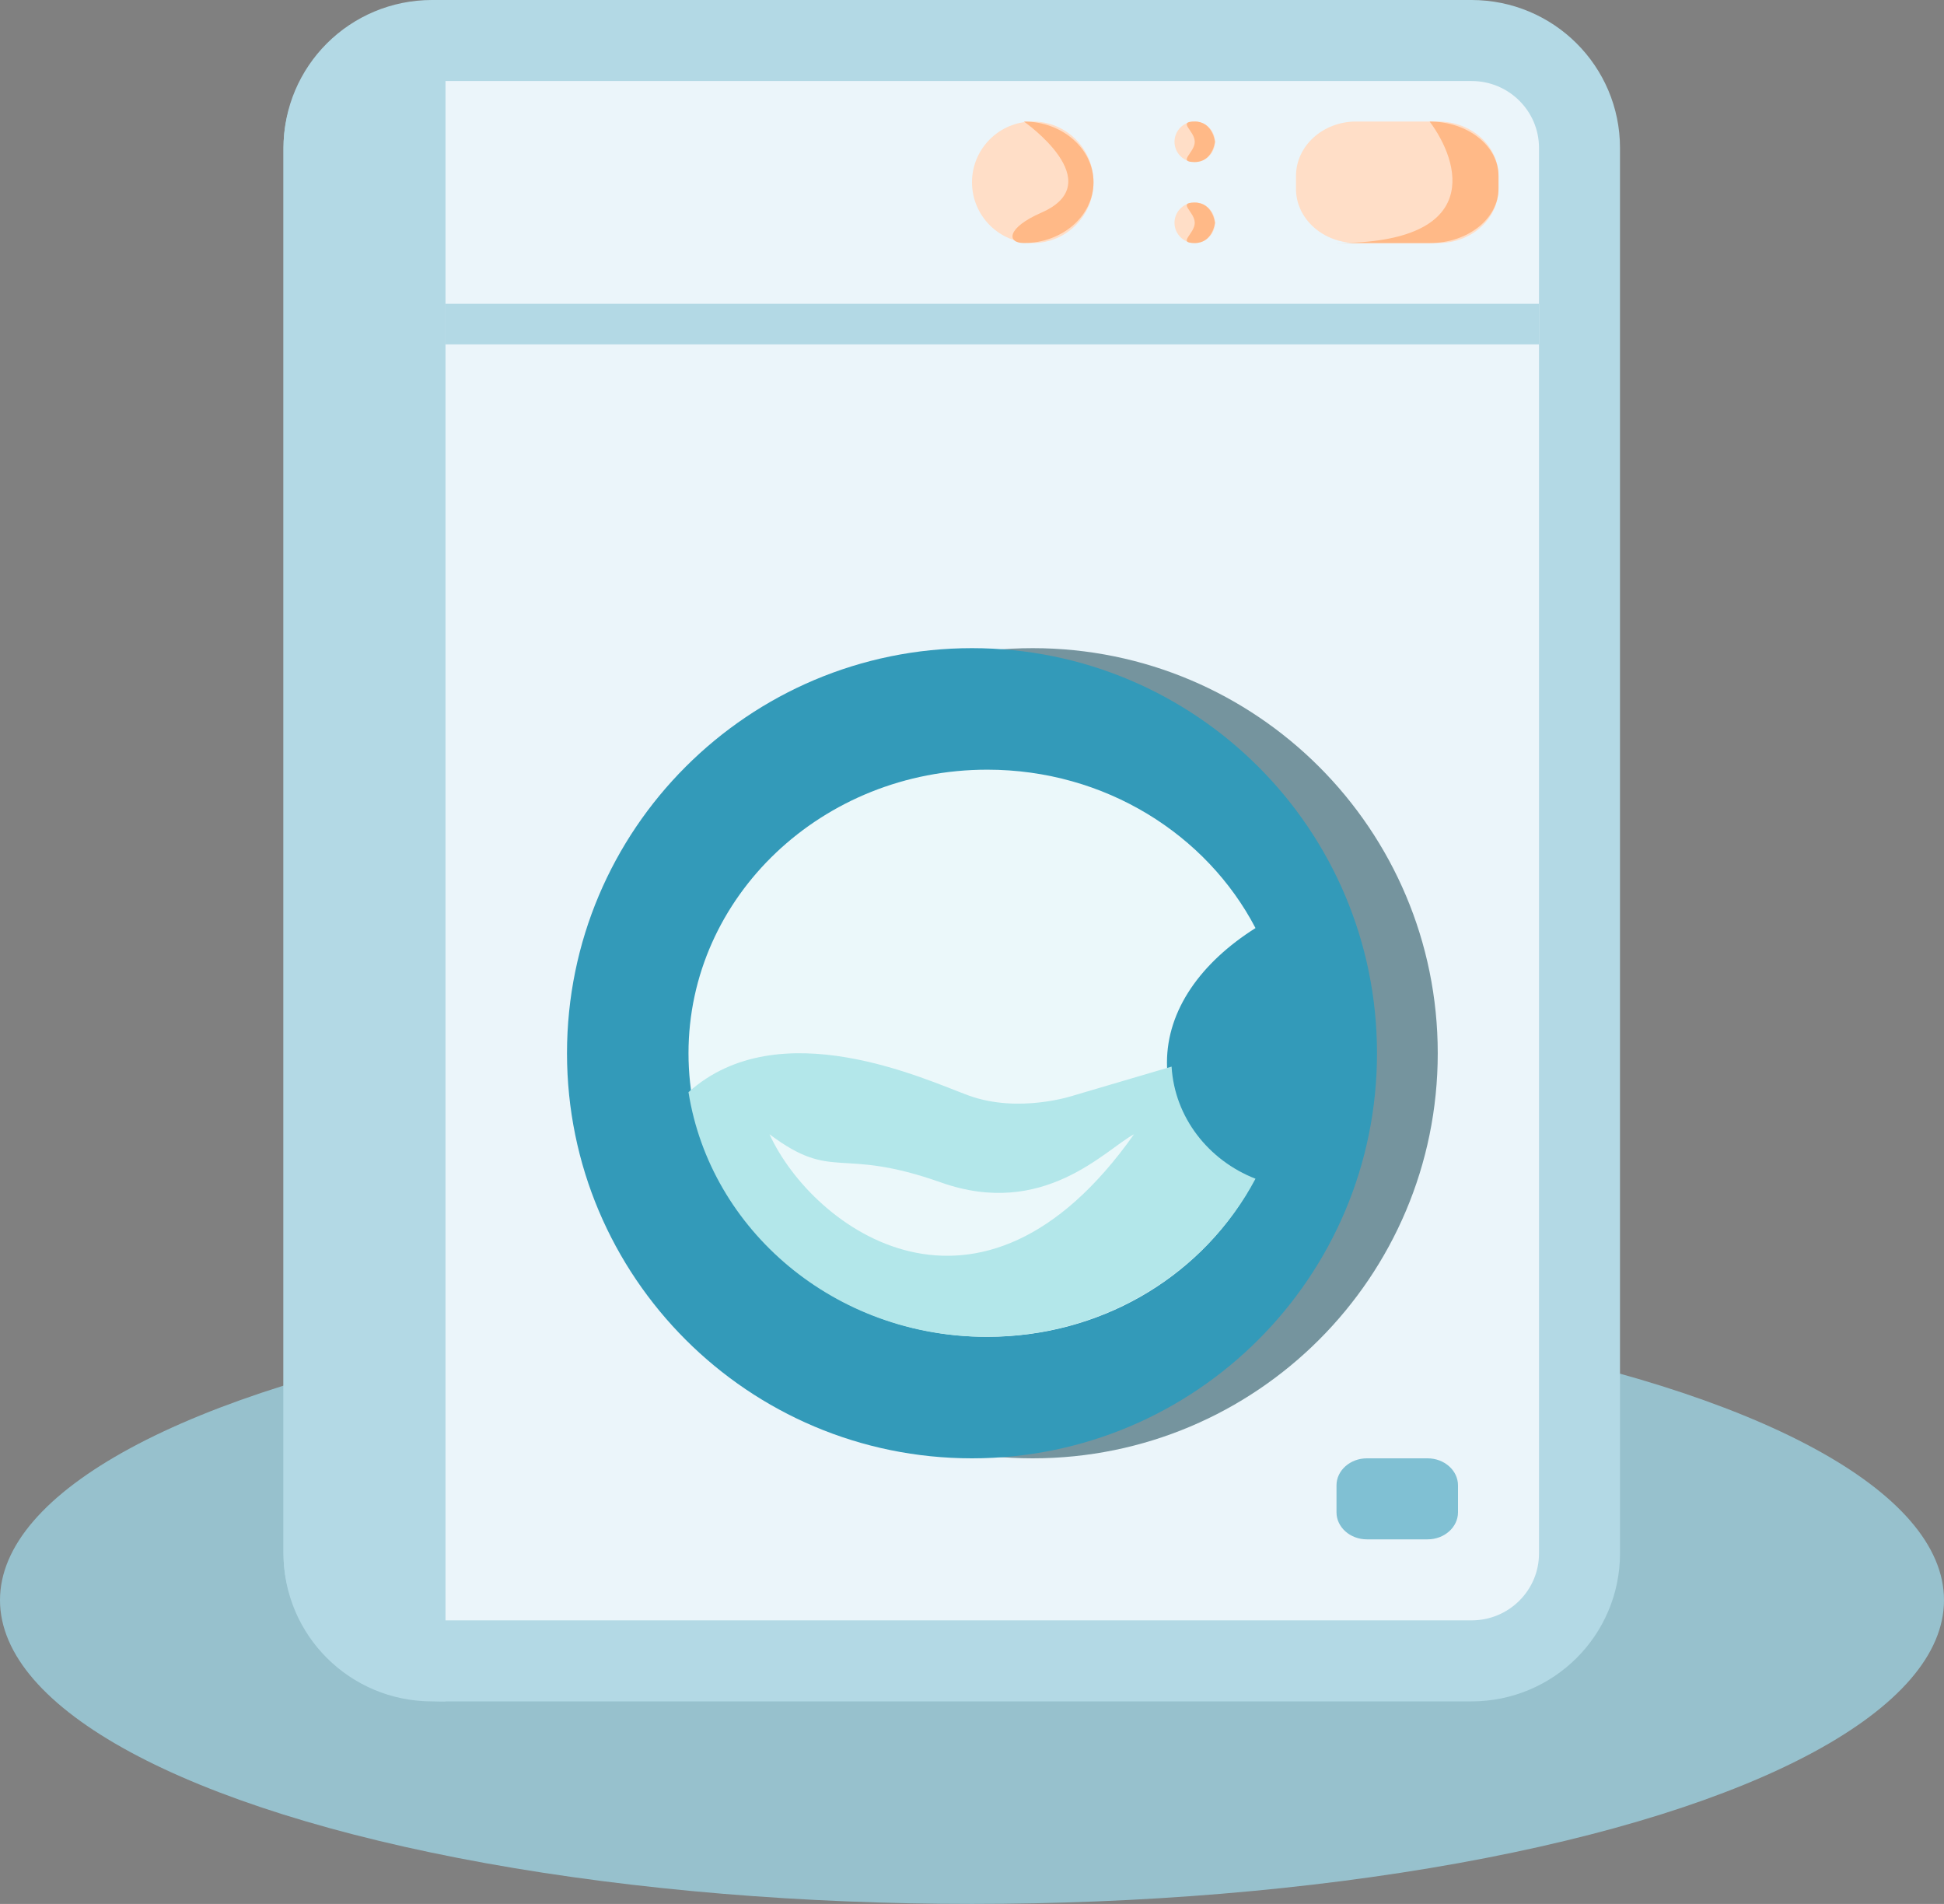 <svg width="48" height="47" viewBox="0 0 48 47" fill="none" xmlns="http://www.w3.org/2000/svg">
<rect x="0" y="0" width="48" height="47" fill="#808080" stroke="none"/>
<ellipse cx="24" cy="39.5" rx="24" ry="7.5" fill="#97C1CD"/>
<path d="M10.667 1H36.333C37.811 1 39 2.19 39 3.652V38.348C39 39.81 37.811 41 36.333 41H10.667C9.189 41 8 39.81 8 38.348V3.652C8 2.19 9.189 1 10.667 1Z" fill="#EBF5FA" stroke="#B3D9E5" stroke-width="2" stroke-miterlimit="10" stroke-linecap="round" stroke-linejoin="round"/>
<path opacity="0.5" d="M25.5 36C31.023 36 35.5 31.523 35.5 26C35.5 20.477 31.023 16 25.5 16C19.977 16 15.5 20.477 15.5 26C15.5 31.523 19.977 36 25.5 36Z" fill="#003443"/>
<path d="M35.25 36H33.75C33.337 36 33 36.3 33 36.667V37.333C33 37.7 33.337 38 33.75 38H35.25C35.663 38 36 37.7 36 37.333V36.667C36 36.3 35.663 36 35.25 36Z" fill="#80C0D3"/>
<path d="M35.508 3H33.483C32.667 3 32 3.6 32 4.343V4.665C32 5.4 32.667 6 33.492 6H35.517C36.333 6 37 5.4 37 4.657V4.343C37 3.6 36.333 3 35.508 3Z" fill="#FFDEC7"/>
<path d="M35.309 6H33C36.64 6 36.05 4 35.299 3C36.24 3 37 3.6 37 4.343V4.657C37 5.4 36.24 6 35.309 6Z" fill="#FFB987"/>
<path d="M25.5 6C26.328 6 27 5.328 27 4.5C27 3.672 26.328 3 25.5 3C24.672 3 24 3.672 24 4.5C24 5.328 24.672 6 25.5 6Z" fill="#FFDEC7"/>
<path d="M25.282 6C26.231 6 27 5.328 27 4.5C27 3.672 26.231 3 25.282 3C25.282 3 27.429 4.5 25.712 5.25C24.853 5.625 24.852 6 25.282 6Z" fill="#FFB987"/>
<path d="M24 36C29.523 36 34 31.523 34 26C34 20.477 29.523 16 24 16C18.477 16 14 20.477 14 26C14 31.523 18.477 36 24 36Z" fill="#339AB9"/>
<path d="M28.814 26.23C28.814 24.93 29.654 23.76 31 22.91C29.794 20.6 27.285 19 24.377 19C20.306 19 17 22.13 17 26C17 29.87 20.306 33 24.377 33C27.145 33 29.546 31.56 30.806 29.42C29.578 28.59 28.814 27.47 28.814 26.23Z" fill="#EBF8FA"/>
<path d="M28.928 26.33L26.513 27.042C26.513 27.042 25.165 27.498 23.914 27.042C22.86 26.657 19.243 24.951 17 26.961C17.539 30.372 20.616 33 24.355 33C27.261 33 29.774 31.411 31 29.098C29.835 28.643 29.002 27.58 28.928 26.33Z" fill="#B3E7EA"/>
<path d="M23.235 29.19C25.776 30.09 27.294 28.375 28 28C24.188 33.398 20.059 30.315 19 28C20.588 29.19 20.694 28.291 23.235 29.19Z" fill="#EBF8FA"/>
<path d="M38 8L11 8" stroke="#B3D9E5" stroke-miterlimit="10" stroke-linejoin="round"/>
<path d="M29.5 6C29.776 6 30 5.776 30 5.5C30 5.224 29.776 5 29.5 5C29.224 5 29 5.224 29 5.5C29 5.776 29.224 6 29.5 6Z" fill="#FFDEC7"/>
<path d="M29.5 4C29.776 4 30 3.776 30 3.5C30 3.224 29.776 3 29.5 3C29.224 3 29 3.224 29 3.5C29 3.776 29.224 4 29.5 4Z" fill="#FFDEC7"/>
<path d="M29.5 6C29.943 6 30 5.5 30 5.5C30 5.5 29.943 5 29.5 5C29.056 5 29.5 5.224 29.5 5.5C29.5 5.776 29.056 6 29.5 6Z" fill="#FFB987"/>
<path d="M29.5 4C29.943 4 30 3.5 30 3.5C30 3.5 29.943 3 29.5 3C29.056 3 29.5 3.224 29.5 3.5C29.5 3.776 29.056 4 29.5 4Z" fill="#FFB987"/>
<path d="M7 3.652V38.348C7 39.998 8.197 41.392 9.842 41.845C10.209 41.946 10.597 42 11 42V0C10.597 0 10.209 0.054 9.842 0.155C8.197 0.608 7 2.002 7 3.652Z" fill="#B3D9E5"/>
</svg>
